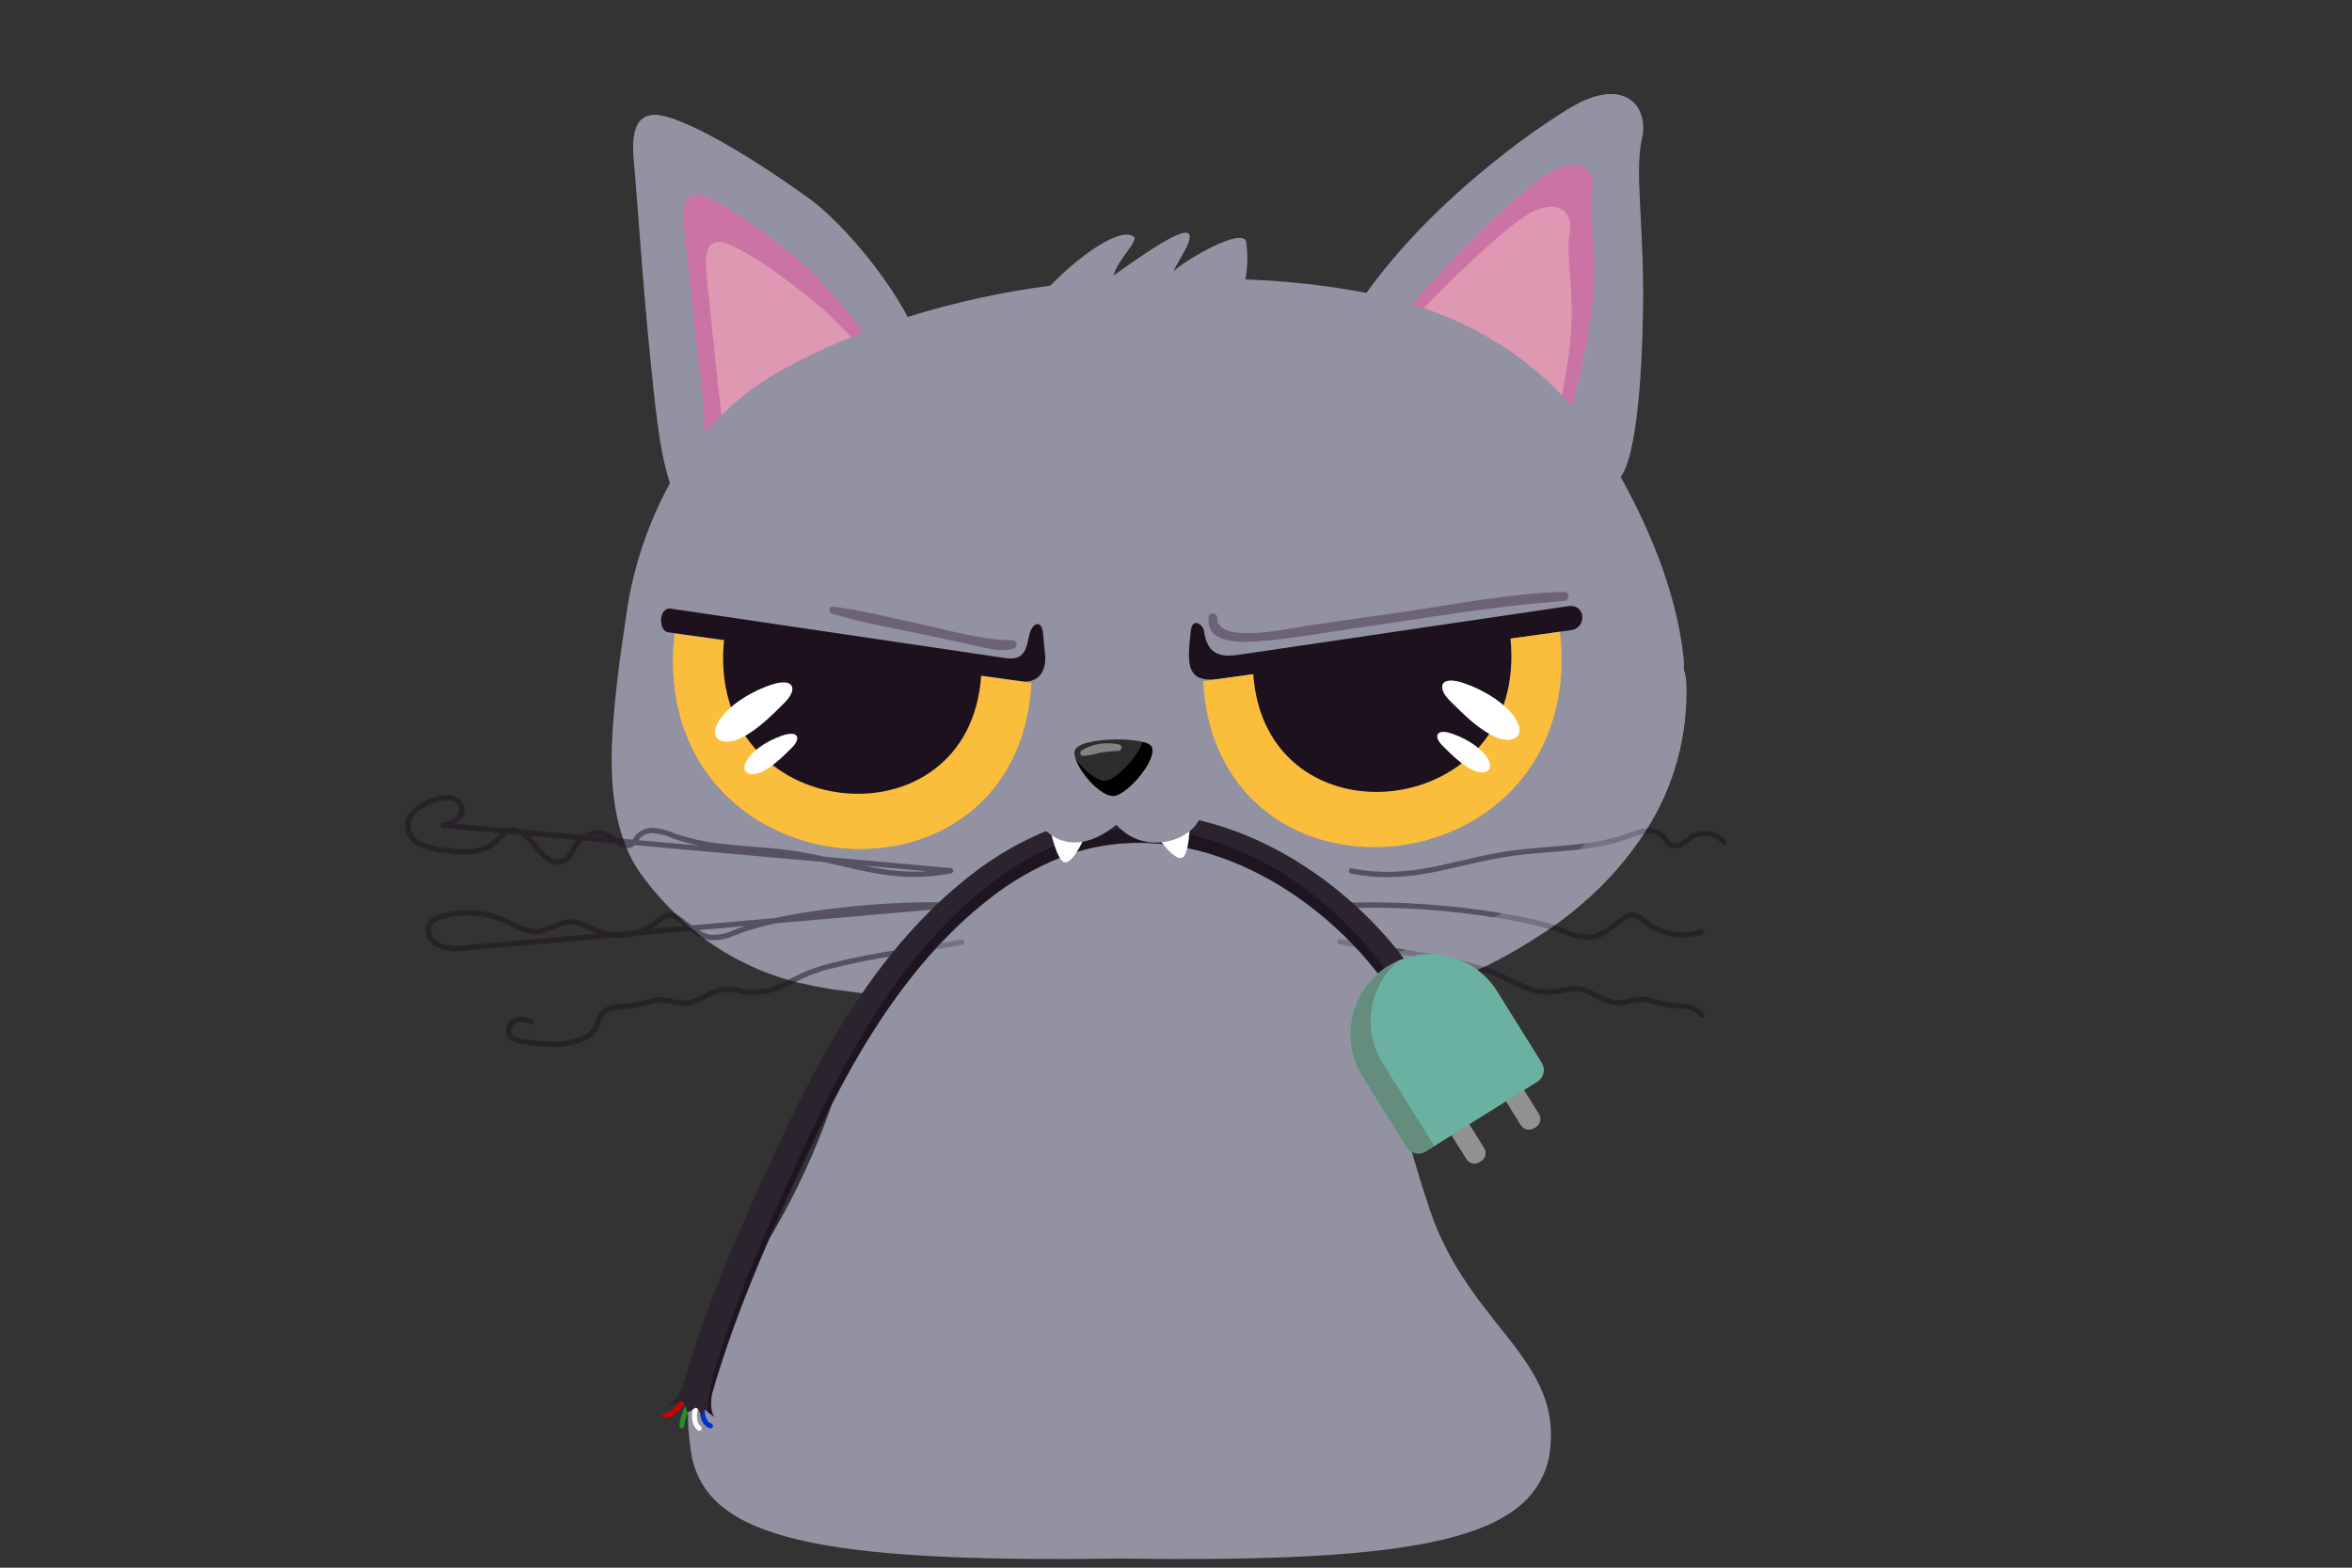 <svg width="300" height="200" viewBox="0 0 300 200" fill="none" xmlns="http://www.w3.org/2000/svg">
<rect x="0" y="0" width="300" height="200" fill="#333333" stroke="none"/>
<path d="M197.571 185.959C195.291 196.129 181.891 199.419 142.911 198.829C103.911 199.419 90.531 196.129 88.261 185.959C86.001 172.869 91.521 170.359 100.201 154.379C102.718 149.692 104.819 144.793 106.481 139.739C107.731 135.969 108.711 132.349 109.481 129.089C109.951 127.089 110.311 125.219 110.621 123.529C110.821 122.349 111.001 121.269 111.151 120.289C111.151 120.069 111.221 119.859 111.241 119.639C111.321 119.149 111.381 118.639 111.441 118.249C111.501 117.859 111.541 117.409 111.581 117.049C111.791 115.279 111.851 114.269 111.851 114.269L116.351 114.119L118.351 114.039L122.921 113.879L138.791 113.309C138.791 113.119 138.791 113.009 138.791 113.009L142.951 113.169L147.111 113.009C147.111 113.009 147.111 113.119 147.111 113.309L170.191 114.139L173.001 114.239H174.001C174.001 114.239 174.001 114.459 174.051 114.839C174.051 115.029 174.051 115.279 174.111 115.569C174.161 116.119 174.231 116.839 174.331 117.719C174.331 118.069 174.411 118.449 174.461 118.859C174.601 120.079 174.781 121.509 175.011 123.119C175.091 123.649 175.171 124.209 175.261 124.779C175.441 125.972 175.651 127.242 175.891 128.589C176.451 131.799 177.171 135.419 178.081 139.299C178.081 139.419 178.151 139.559 178.181 139.689C178.348 140.409 178.528 141.139 178.721 141.879C179.721 145.879 180.931 150.049 182.371 154.329C187.501 169.499 199.761 173.399 197.571 185.959Z" fill="#9292A3"/>
<path d="M86.021 63.219C84.301 58.919 83.791 53.999 83.021 46.449C81.891 35.289 81.341 26.039 80.831 20.339C80.171 13.009 84.191 14.449 87.061 15.619C92.201 17.719 99.471 22.619 103.171 25.309C108.931 29.459 117.971 41.239 117.731 46.699C112.011 53.899 101.691 61.269 86.021 63.219Z" fill="#9292A3"/>
<g style="mix-blend-mode:multiply" opacity="0.5">
<path d="M117.731 46.699C117.451 47.052 117.161 47.402 116.861 47.749C114.951 41.749 107.681 32.749 102.781 29.189C99.091 26.519 91.781 21.599 86.671 19.499C84.561 18.639 81.861 17.629 80.811 20.029C80.281 13.029 84.221 14.459 87.061 15.619C92.201 17.719 99.471 22.619 103.171 25.309C108.931 29.499 117.961 41.249 117.731 46.699Z" fill="#9292A3"/>
</g>
<path d="M90.971 62.389C89.711 59.079 90.151 54.759 89.441 49.009C88.391 40.489 87.771 33.449 87.281 29.099C86.651 23.509 89.351 24.709 91.281 25.679C94.741 27.419 99.691 31.359 102.211 33.479C106.141 36.789 114.051 46.569 114.041 50.709C110.451 56.029 101.291 61.329 90.971 62.389Z" fill="#DF98B1"/>
<g style="mix-blend-mode:multiply" opacity="0.35">
<path d="M113.971 50.009C111.446 46.148 108.45 42.617 105.051 39.499C102.531 37.379 97.581 33.439 94.121 31.709C92.191 30.709 89.491 29.529 90.121 35.119C90.611 39.469 91.221 46.519 92.281 55.029C92.611 57.709 92.691 60.029 92.811 62.169C92.201 62.269 91.581 62.349 90.971 62.409C89.711 59.099 90.151 54.779 89.441 49.019C88.391 40.509 87.771 33.469 87.281 29.119C86.651 23.529 89.351 24.729 91.281 25.699C94.751 27.429 99.691 31.379 102.221 33.499C105.931 36.619 113.221 45.549 113.971 50.009Z" fill="#A62E8C"/>
</g>
<path d="M172.711 39.669C174.931 48.669 202.451 64.669 206.301 61.329C209.091 58.939 209.441 44.599 209.541 40.949C209.851 29.759 208.421 21.949 209.421 17.749C210.421 13.549 207.161 9.509 200.051 13.899C192.941 18.289 180.491 27.709 172.711 39.669Z" fill="#3D243E"/>
<path d="M172.711 39.669C174.931 48.669 202.451 64.669 206.301 61.329C209.091 58.939 209.441 44.599 209.541 40.949C209.851 29.759 208.421 21.949 209.421 17.749C210.421 13.549 207.161 9.509 200.051 13.899C192.941 18.289 180.491 27.709 172.711 39.669Z" fill="#3D243E"/>
<path d="M172.711 39.669C174.931 48.669 202.451 64.669 206.301 61.329C209.091 58.939 209.441 44.599 209.541 40.949C209.851 29.759 208.421 21.949 209.421 17.749C210.421 13.549 207.161 9.509 200.051 13.899C192.941 18.289 180.491 27.709 172.711 39.669Z" fill="#9292A3"/>
<g style="mix-blend-mode:multiply" opacity="0.5">
<path d="M206.301 61.329C205.715 61.726 204.997 61.876 204.301 61.749C206.061 57.049 206.301 46.359 206.401 43.279C206.711 32.089 205.291 24.279 206.281 20.089C207.271 15.899 204.021 11.839 196.911 16.229C195.311 17.229 193.451 18.459 191.431 19.919C194.177 17.765 197.038 15.762 200.001 13.919C207.111 9.529 210.361 13.569 209.371 17.769C208.381 21.969 209.801 29.769 209.491 40.969C209.441 44.599 209.091 58.939 206.301 61.329Z" fill="#9292A3"/>
</g>
<path d="M175.651 44.559C176.971 49.909 195.091 61.609 197.391 59.639C199.051 58.209 202.391 46.459 203.161 38.239C203.811 31.599 202.491 26.919 203.091 24.419C203.691 21.919 201.741 19.509 197.501 22.119C193.261 24.729 180.281 37.429 175.651 44.559Z" fill="#DF98B1"/>
<g style="mix-blend-mode:multiply" opacity="0.35">
<path d="M203.161 38.239C202.351 46.469 199.051 58.239 197.391 59.639C197.236 59.761 197.048 59.834 196.851 59.849C198.505 54.562 199.657 49.132 200.291 43.629C200.941 36.989 199.621 32.309 200.211 29.799C200.801 27.289 198.871 24.889 194.631 27.509C191.181 29.639 181.871 38.509 176.051 45.569C175.884 45.25 175.75 44.915 175.651 44.569C180.281 37.439 193.271 24.749 197.511 22.129C201.751 19.509 203.681 21.919 203.091 24.429C202.501 26.939 203.821 31.599 203.161 38.239Z" fill="#A62E8C"/>
</g>
<path d="M215.081 87.059C215.342 93.744 213.544 100.348 209.931 105.979C207.702 109.457 204.973 112.587 201.831 115.269C201.211 115.799 200.591 116.319 199.941 116.819C199.291 117.319 198.651 117.819 197.941 118.289C197.441 118.639 196.941 118.999 196.411 119.289C195.881 119.579 195.411 119.969 194.841 120.289C193.201 121.309 191.511 122.249 189.771 123.109L189.481 123.239L188.871 123.499L188.441 123.659L188.041 123.799C187.628 123.939 187.178 124.079 186.691 124.219L185.691 124.489L184.871 124.699L184.331 124.829L182.781 125.169L180.781 125.559C179.891 125.739 178.961 125.899 177.991 126.059L177.101 126.199L175.511 126.439H175.391H175.281L173.891 126.639L172.191 126.869H171.981H171.911L169.351 127.179L167.841 127.359L166.381 127.509L165.241 127.629L163.001 127.849L161.051 128.019L160.051 128.099L157.051 128.329L155.051 128.469L152.311 128.639L151.071 128.709L149.981 128.759L148.171 128.839L146.701 128.899L144.901 128.949H143.631H142.071C134.051 129.216 126.022 128.805 118.071 127.719L117.071 127.559L116.141 127.429L113.741 127.119H113.661L113.301 127.069L111.741 126.889L110.091 126.689L108.491 126.489L107.071 126.289H106.891C106.361 126.209 105.831 126.129 105.301 126.029C104.771 125.929 104.241 125.849 103.711 125.739L102.191 125.399H102.091C101.651 125.289 101.211 125.179 100.771 125.049L100.581 124.999C97.351 124.074 94.277 122.672 91.461 120.839C91.001 120.539 90.541 120.229 90.101 119.909C89.661 119.589 89.241 119.259 88.821 118.909C88.321 118.529 87.821 118.119 87.361 117.689L87.091 117.439C85.201 115.737 83.486 113.851 81.971 111.809C81.039 110.552 80.285 109.172 79.731 107.709C77.291 101.439 77.971 93.709 78.671 87.369C79.001 84.319 79.461 81.309 79.911 78.279C80.745 72.42 82.635 66.762 85.491 61.579C86.752 59.308 88.24 57.17 89.931 55.199C90.598 54.41 91.306 53.655 92.051 52.939C93.868 51.138 95.881 49.545 98.051 48.189C101.407 46.178 104.926 44.452 108.571 43.029L110.051 42.439C111.171 41.999 112.321 41.579 113.491 41.179C114.221 40.929 114.971 40.679 115.731 40.449C121.665 38.597 127.747 37.258 133.911 36.449C139.48 35.717 145.094 35.383 150.711 35.449C153.411 35.449 156.121 35.529 158.821 35.649C164.001 35.822 169.159 36.394 174.251 37.359C176.201 37.752 178.13 38.243 180.031 38.829C180.551 38.979 181.031 39.149 181.581 39.319C186.826 41.056 191.695 43.77 195.931 47.319C197.044 48.266 198.128 49.289 199.181 50.389C199.491 50.709 199.791 51.039 200.091 51.389C200.091 51.389 200.091 51.389 200.141 51.439C200.191 51.489 200.351 51.679 200.451 51.809C200.551 51.939 200.711 52.099 200.831 52.249C201.151 52.609 201.451 52.979 201.761 53.369C202.091 53.779 202.411 54.189 202.761 54.629L203.261 55.319L203.421 55.539C203.621 55.819 203.801 56.109 204.001 56.399C204.201 56.689 204.381 56.959 204.561 57.249C204.741 57.539 204.781 57.579 204.881 57.749L205.161 58.179L205.461 58.699C205.701 59.099 205.941 59.489 206.171 59.899L206.661 60.779C207.581 62.439 208.411 64.059 209.171 65.639C209.761 66.879 210.301 68.099 210.791 69.289C211.041 69.889 211.271 70.479 211.501 71.069C211.731 71.659 211.941 72.239 212.141 72.809C212.341 73.379 212.531 73.969 212.711 74.529C212.891 75.089 213.131 75.929 213.321 76.619C213.511 77.309 213.691 77.989 213.841 78.669C214.151 80.009 214.391 81.329 214.581 82.609C214.581 82.889 214.661 83.159 214.691 83.449C214.691 83.719 214.761 84.009 214.781 84.289V84.519V84.759C214.781 84.879 214.781 84.989 214.781 85.099V85.449C214.961 86.002 215.061 86.539 215.081 87.059Z" fill="#9292A3"/>
<path d="M133.331 83.889L133.051 80.889C132.961 79.299 131.911 79.129 131.341 80.769L131.171 81.509C130.771 83.699 129.991 84.299 127.701 83.879L85.701 77.669C83.931 77.299 83.931 80.549 85.261 80.669L130.171 86.889C131.931 87.189 133.341 86.239 133.331 83.889Z" fill="#1D111E"/>
<path d="M131.571 87.129C129.691 118.549 82.471 113.799 86.041 80.829L131.571 87.129Z" fill="#FABD3C"/>
<g style="mix-blend-mode:multiply" opacity="0.9">
<path d="M131.401 88.959C127.881 117.879 83.931 113.299 85.901 82.319C87.691 108.289 124.721 112.279 131.401 88.959Z" fill="#FABD3C"/>
</g>
<path d="M125.161 86.019C123.811 108.649 89.801 105.229 92.371 81.489L125.161 86.019Z" fill="#1D111E"/>
<path d="M98.161 87.429C92.161 89.589 89.611 93.949 92.231 94.569C94.851 95.189 99.041 90.639 99.971 89.749C101.861 87.939 101.351 86.289 98.161 87.429Z" fill="white"/>
<path d="M99.701 93.869C95.571 95.339 93.851 98.329 95.651 98.739C97.451 99.149 100.301 96.059 100.941 95.449C102.231 94.209 101.881 93.089 99.701 93.869Z" fill="white"/>
<path d="M200.301 80.409L155.411 86.619C152.591 86.979 151.511 86.069 151.661 83.039C151.661 82.429 151.881 80.589 151.881 80.589C151.991 78.759 153.351 79.529 153.571 80.469C153.981 83.759 155.991 83.829 158.051 83.529L200.051 77.329C202.311 77.039 202.441 80.179 200.301 80.409Z" fill="#1D111E"/>
<path d="M153.451 86.899C155.331 118.309 202.551 113.559 198.981 80.599L153.451 86.899Z" fill="#FABD3C"/>
<g style="mix-blend-mode:multiply" opacity="0.9">
<path d="M153.981 90.999C161.841 112.739 197.731 108.209 199.131 82.469C200.671 112.259 159.451 117.269 153.981 90.999Z" fill="#FABD3C"/>
</g>
<path d="M159.841 85.789C161.201 108.409 195.211 104.989 192.641 81.249L159.841 85.789Z" fill="#1D111E"/>
<path d="M186.851 87.199C192.901 89.359 195.401 93.719 192.781 94.329C190.161 94.939 185.971 90.399 185.041 89.509C183.151 87.699 183.661 86.049 186.851 87.199Z" fill="white"/>
<path d="M185.311 93.629C189.441 95.109 191.151 98.089 189.361 98.509C187.571 98.929 184.711 95.819 184.071 95.209C182.781 93.979 183.121 92.849 185.311 93.629Z" fill="white"/>
<path d="M146.901 95.289C146.361 93.959 137.991 93.959 137.131 95.639C136.461 96.949 139.911 101.559 142.011 101.549C143.631 101.499 147.621 97.039 146.901 95.289Z" fill="#2D2D2D"/>
<g style="mix-blend-mode:multiply">
<path d="M142.021 101.549C140.351 101.549 137.841 98.669 137.201 96.819C138.261 98.259 139.791 99.609 140.931 99.599C142.231 99.599 145.051 96.699 145.751 94.649C146.371 94.809 146.751 95.019 146.901 95.289C147.621 97.039 143.631 101.499 142.021 101.549Z" fill="black"/>
</g>
<g style="mix-blend-mode:multiply" opacity="0.5">
<path d="M219.911 107.499C219.442 106.921 218.786 106.524 218.056 106.376C217.326 106.229 216.568 106.339 215.911 106.689C215.401 106.979 214.981 107.399 214.461 107.689C214.213 107.844 213.924 107.922 213.632 107.911C213.339 107.9 213.057 107.802 212.821 107.629C212.633 107.407 212.468 107.165 212.331 106.909C212.053 106.574 211.694 106.316 211.288 106.158C210.882 106.001 210.442 105.949 210.011 106.009H209.941C209.108 106.144 208.295 106.382 207.521 106.719C205.797 107.305 204.018 107.714 202.211 107.939C200.771 108.129 199.311 108.249 197.851 108.359C196.711 108.459 195.571 108.539 194.451 108.659C186.061 109.509 180.641 112.759 172.381 111.109" stroke="#1D111E" stroke-width="0.68" stroke-linecap="round" stroke-linejoin="round"/>
</g>
<g style="mix-blend-mode:multiply" opacity="0.5">
<path d="M217.051 118.869C215.882 119.272 214.632 119.381 213.411 119.185C212.19 118.99 211.036 118.497 210.051 117.749C209.411 117.249 208.721 116.609 207.921 116.749C207.635 116.818 207.367 116.944 207.131 117.119C205.791 118.039 204.591 119.369 202.981 119.569C201.804 119.606 200.636 119.352 199.581 118.829C199.081 118.639 198.581 118.449 197.971 118.279C196.971 117.969 195.801 117.679 194.571 117.419C193.571 117.199 192.491 116.999 191.381 116.819C185.103 115.779 178.742 115.334 172.381 115.489" stroke="#1D111E" stroke-width="0.68" stroke-linecap="round" stroke-linejoin="round"/>
</g>
<g style="mix-blend-mode:multiply" opacity="0.5">
<path d="M170.941 120.159H171.051C171.781 120.309 172.631 120.459 173.561 120.609L175.401 120.899L178.901 121.439L181.501 121.879C183.986 122.277 186.444 122.828 188.861 123.529V123.529C189.716 123.782 190.551 124.096 191.361 124.469C193.421 125.469 195.521 126.709 197.811 126.569C199.031 126.499 200.231 126.019 201.441 126.189C203.061 126.409 204.381 127.739 206.011 127.909C207.301 128.029 208.571 127.399 209.861 127.499C210.743 127.669 211.614 127.89 212.471 128.159C214.091 128.469 216.161 128.089 217.031 129.479" stroke="#1D111E" stroke-width="0.68" stroke-linecap="round" stroke-linejoin="round"/>
</g>
<g style="mix-blend-mode:screen" opacity="0.65">
<path d="M142.811 94.999C141.152 94.594 139.401 94.863 137.941 95.749C137.691 95.919 137.771 96.429 138.111 96.439C138.85 96.382 139.581 96.244 140.291 96.029C141.086 95.903 141.887 95.826 142.691 95.799C143.081 95.769 143.211 95.119 142.811 94.999Z" fill="#AFAFAF"/>
</g>
<path style="mix-blend-mode:color-dodge" d="M181.251 121.899C190.557 121.899 198.101 116.723 198.101 110.339C198.101 103.955 190.557 98.779 181.251 98.779C171.945 98.779 164.401 103.955 164.401 110.339C164.401 116.723 171.945 121.899 181.251 121.899Z" fill="url(#paint0_radial_2348_10272)"/>
<g style="mix-blend-mode:screen" opacity="0.43">
<path d="M129.161 81.679C125.221 81.679 121.231 80.439 117.391 79.619C113.701 78.829 109.971 77.859 106.221 77.389C105.701 77.329 105.631 78.139 106.101 78.279C110.041 79.499 114.201 80.179 118.231 81.039L124.021 82.279C125.711 82.639 127.591 83.279 129.301 82.729C129.419 82.689 129.52 82.609 129.586 82.502C129.651 82.396 129.678 82.27 129.662 82.146C129.645 82.023 129.586 81.908 129.495 81.823C129.404 81.738 129.285 81.687 129.161 81.679Z" fill="#3D243E"/>
</g>
<g style="mix-blend-mode:screen" opacity="0.43">
<path d="M199.501 75.499C192.271 75.709 185.001 77.209 177.861 78.229L166.861 79.799C164.861 80.089 155.181 82.359 155.261 78.799C155.261 78.199 154.261 78.029 154.181 78.659C153.671 82.149 158.241 81.989 160.491 81.819C164.721 81.499 168.931 80.709 173.121 80.109C181.881 78.849 190.661 77.289 199.491 76.669C200.251 76.629 200.271 75.499 199.501 75.499Z" fill="#3D243E"/>
</g>
<path d="M131.341 39.569C134.511 35.039 142.461 28.509 144.631 30.209C145.221 30.759 142.441 33.289 142.061 35.119C145.061 33.009 151.811 28.119 151.741 30.179C151.811 31.179 150.361 33.129 149.671 34.609C151.251 33.129 158.671 28.789 158.971 30.919C159.241 33.062 159.081 35.238 158.501 37.319L142.261 39.319L131.341 39.569Z" fill="#9292A3"/>
<g style="mix-blend-mode:multiply" opacity="0.5">
<path d="M215.081 87.059C215.342 93.744 213.544 100.348 209.931 105.979C207.703 109.457 204.973 112.587 201.831 115.269C201.211 115.799 200.591 116.319 199.941 116.819C199.291 117.319 198.641 117.819 197.941 118.279C197.441 118.639 196.941 118.989 196.421 119.339C195.901 119.689 195.421 120.019 194.851 120.339C193.211 121.352 191.521 122.289 189.781 123.149L189.491 123.289L188.881 123.549L188.451 123.709L188.051 123.849C187.638 123.989 187.188 124.129 186.701 124.269L185.701 124.539L184.881 124.749L184.341 124.879L182.791 125.219L180.791 125.609C179.631 125.829 178.401 126.039 177.101 126.249L175.511 126.489H175.391H175.251L173.861 126.689L172.161 126.919H171.951H171.881L169.321 127.229L167.811 127.409L166.351 127.559L165.211 127.679L162.971 127.899L161.021 128.069L160.021 128.149L157.021 128.379L155.021 128.519L152.281 128.689L151.041 128.759L149.951 128.809L148.141 128.889L146.671 128.949L144.871 128.999H143.601H142.041C134.021 129.266 125.992 128.855 118.041 127.769L116.131 127.479L113.731 127.169H113.651L111.731 126.939L110.081 126.739L108.481 126.539L107.061 126.339H106.881C106.351 126.259 105.821 126.179 105.291 126.079C104.761 125.979 104.231 125.899 103.701 125.789L102.181 125.449H102.081C101.641 125.339 101.201 125.229 100.761 125.099L100.571 125.049C97.341 124.124 94.267 122.722 91.451 120.889C90.991 120.589 90.531 120.279 90.091 119.959C89.651 119.639 89.201 119.309 88.771 118.959C91.408 120.194 94.19 121.091 97.051 121.629C99.501 122.189 102.341 122.709 105.481 123.179C106.481 123.339 107.581 123.489 108.681 123.639C110.321 123.859 112.021 124.059 113.781 124.249H114.151C115.541 124.389 116.971 124.529 118.421 124.649C134.741 126.049 154.691 126.059 171.251 122.999L172.031 122.849C173.521 122.569 174.971 122.259 176.391 121.919C176.911 121.799 177.391 121.679 177.931 121.539L178.811 121.309C183.123 120.229 187.302 118.672 191.271 116.669C193.572 115.506 195.725 114.069 197.681 112.389C199.285 110.982 200.757 109.432 202.081 107.759C213.771 92.929 209.261 72.759 205.271 61.559C205.081 61.039 204.891 60.559 204.711 60.059C203.835 57.72 202.833 55.43 201.711 53.199C202.041 53.609 202.361 54.019 202.711 54.459L203.211 55.149L203.371 55.369C203.571 55.649 203.751 55.939 203.951 56.229C204.151 56.519 204.331 56.789 204.511 57.079C204.691 57.369 204.731 57.409 204.831 57.579L205.111 58.009L205.411 58.529C205.651 58.929 205.891 59.319 206.121 59.729L206.611 60.609C207.531 62.269 208.361 63.889 209.121 65.469C209.711 66.709 210.251 67.929 210.741 69.119C210.991 69.719 211.221 70.309 211.451 70.899C211.681 71.489 211.891 72.069 212.091 72.639C212.291 73.209 212.481 73.799 212.651 74.359C212.821 74.919 213.081 75.759 213.271 76.449C213.461 77.139 213.641 77.819 213.791 78.499C214.101 79.839 214.341 81.159 214.531 82.439C214.531 82.719 214.611 82.989 214.641 83.279C214.641 83.549 214.711 83.839 214.731 84.119V84.349C214.736 84.429 214.736 84.509 214.731 84.589V84.929V85.279C214.944 85.946 215.061 86.539 215.081 87.059Z" fill="#9292A3"/>
</g>
<g style="mix-blend-mode:multiply" opacity="0.5">
<path d="M67.731 130.319C67.104 130.022 66.386 129.983 65.731 130.209C65.41 130.337 65.148 130.58 64.996 130.89C64.845 131.201 64.814 131.557 64.911 131.889C65.191 132.579 66.051 132.779 66.791 132.889C69.451 133.259 72.331 133.599 74.691 132.329C75.186 132.101 75.606 131.737 75.901 131.279C76.221 130.739 76.271 130.069 76.601 129.539C77.481 128.149 79.601 128.539 81.161 128.219C82.022 127.951 82.896 127.731 83.781 127.559C85.071 127.459 86.341 128.089 87.631 127.969C89.261 127.799 90.581 126.469 92.201 126.249C93.411 126.079 94.611 126.559 95.831 126.629C97.59 126.599 99.312 126.117 100.831 125.229L102.241 124.529C102.89 124.222 103.558 123.958 104.241 123.739C104.671 123.599 105.111 123.459 105.581 123.329C108.567 122.565 111.591 121.957 114.641 121.509L116.641 121.189L117.861 120.999C119.691 120.729 121.341 120.459 122.641 120.199M121.251 111.079C112.981 112.729 107.561 109.479 99.181 108.629C96.531 108.359 93.851 108.249 91.181 107.879C89.442 107.653 87.73 107.255 86.071 106.689C85.274 106.337 84.433 106.095 83.571 105.969C83.141 105.909 82.703 105.96 82.299 106.118C81.894 106.275 81.537 106.534 81.261 106.869C81.123 107.125 80.959 107.367 80.771 107.589C80.622 107.713 80.445 107.8 80.256 107.844C80.066 107.887 79.87 107.886 79.681 107.839C79.485 107.807 79.296 107.743 79.121 107.649C78.611 107.369 78.181 106.949 77.681 106.649C77.023 106.303 76.266 106.195 75.537 106.342C74.808 106.49 74.153 106.884 73.681 107.459C73.081 108.239 72.801 109.359 71.911 109.799C70.611 110.449 69.211 109.159 68.341 107.989C67.471 106.819 66.161 105.489 64.801 105.989C64.151 106.249 63.741 106.889 63.221 107.369C61.491 109.009 58.761 108.779 56.401 108.439C55.458 108.36 54.535 108.123 53.671 107.739C53.24 107.543 52.864 107.244 52.575 106.869C52.285 106.495 52.092 106.055 52.011 105.589C51.841 103.859 53.681 102.659 55.331 102.099C55.986 101.828 56.694 101.712 57.401 101.759C57.752 101.795 58.084 101.935 58.355 102.161C58.626 102.388 58.823 102.69 58.921 103.029C59.171 104.239 57.741 105.099 56.521 105.299L121.251 111.079ZM121.251 115.499C114.351 115.159 100.471 116.349 94.031 118.849L93.271 119.149C92.441 119.5 91.54 119.651 90.641 119.589C89.281 119.419 88.211 118.439 87.091 117.589C86.891 117.439 86.691 117.289 86.481 117.149C86.246 116.972 85.977 116.846 85.691 116.779C84.901 116.629 84.201 117.269 83.561 117.779C82.577 118.528 81.423 119.023 80.202 119.218C78.98 119.414 77.73 119.304 76.561 118.899C75.221 118.429 73.951 117.549 72.561 117.619C71.171 117.689 69.661 118.889 68.101 118.869C66.977 118.711 65.902 118.308 64.951 117.689C62.263 116.382 59.188 116.108 56.311 116.919C55.75 117.023 55.242 117.316 54.871 117.749C54.632 118.197 54.573 118.719 54.705 119.209C54.836 119.699 55.15 120.121 55.581 120.389C56.497 120.89 57.542 121.102 58.581 120.999L121.251 115.499Z" stroke="#1D111E" stroke-width="0.68" stroke-linecap="round" stroke-linejoin="round"/>
</g>
<g style="mix-blend-mode:multiply" opacity="0.5">
<path d="M175.251 126.499C174.28 125.269 173.242 124.094 172.141 122.979C171.851 122.679 171.551 122.389 171.251 122.099C170.053 120.935 168.788 119.843 167.461 118.829C162.785 115.065 157.314 112.415 151.461 111.079C151.311 111.719 151.091 112.219 150.781 112.319C150.121 112.519 149.141 111.529 148.371 110.589C144.675 110.177 140.933 110.518 137.371 111.589C136.891 112.339 136.371 112.949 135.851 112.899C135.621 112.899 135.411 112.649 135.211 112.329C134.205 112.727 133.22 113.178 132.261 113.679C130.077 114.809 128.007 116.149 126.081 117.679C125.681 117.989 125.291 118.309 124.901 118.679C121.719 121.458 118.744 124.466 116.001 127.679C113.261 130.789 110.451 133.889 108.001 137.229C107.966 137.268 107.935 137.312 107.911 137.359C108.331 135.559 110.591 129.089 110.911 127.569C110.911 127.569 111.911 127.199 111.911 127.189C111.271 127.119 112.551 127.269 111.911 127.189C112.591 126.269 113.291 125.369 114.021 124.469L114.471 123.919C114.981 123.309 115.471 122.709 116.031 122.109L116.801 121.259C117.541 120.469 118.291 119.689 119.071 118.939C120.411 117.616 121.82 116.364 123.291 115.189L123.831 114.749C126.787 112.404 130.055 110.483 133.541 109.039C132.251 107.909 132.321 107.039 132.321 107.039L153.421 106.039C153.449 106.612 153.322 107.183 153.051 107.689C157.184 108.679 161.14 110.298 164.781 112.489C168.753 114.834 172.378 117.722 175.551 121.069C175.671 121.179 175.781 121.299 175.891 121.419C176.001 121.539 176.391 121.949 176.631 122.219C177.551 123.219 178.421 124.299 179.221 125.369C180.903 124.79 182.709 124.672 184.451 125.029L182.901 125.369L180.901 125.759C180.011 125.939 179.081 126.099 178.101 126.259L177.211 126.399L175.621 126.639H175.501L175.251 126.499Z" fill="#9292A3"/>
</g>
<path d="M88.231 178.759C87.52 179.668 87.083 180.761 86.971 181.909" stroke="#268E26" stroke-width="0.63" stroke-linecap="round" stroke-linejoin="round"/>
<path d="M88.901 178.829C88.901 178.829 88.021 181.309 89.191 182.219" stroke="white" stroke-width="0.63" stroke-linecap="round" stroke-linejoin="round"/>
<path d="M89.621 179.119C89.621 179.119 89.261 181.409 90.621 181.909" stroke="#0032D0" stroke-width="0.63" stroke-linecap="round" stroke-linejoin="round"/>
<path d="M87.511 177.909C87.511 177.909 86.461 180.489 84.811 180.559" stroke="#D30000" stroke-width="0.63" stroke-linecap="round" stroke-linejoin="round"/>
<path d="M179.131 122.369C169.551 109.629 151.291 99.029 133.811 105.869C130.174 107.325 126.768 109.302 123.701 111.739C112.041 120.859 104.841 134.239 99.861 144.879C94.881 155.519 90.121 166.119 86.981 177.199C86.981 177.199 86.171 178.769 85.311 179.109C85.311 179.109 85.691 179.389 86.741 178.819C87.311 178.489 87.601 179.729 87.601 180.059C87.601 180.389 88.501 179.729 88.501 179.729C88.501 179.729 88.981 179.059 89.501 180.819C89.641 180.009 89.791 179.679 90.021 179.919C90.251 180.159 91.221 180.819 91.221 180.819C91.221 180.819 90.451 180.319 90.811 177.879C93.871 167.199 98.491 156.929 103.371 146.489C108.171 136.239 115.081 123.359 126.101 114.739C128.88 112.533 131.961 110.738 135.251 109.409C150.871 103.299 167.391 113.029 176.121 124.649C177.121 126.019 178.121 127.489 179.121 129.019L182.361 127.019C181.291 125.379 180.221 123.819 179.131 122.369Z" fill="#2B232D"/>
<g style="mix-blend-mode:multiply" opacity="0.5">
<path d="M182.301 127.009L179.061 129.009C178.061 127.479 177.061 126.009 176.061 124.639C167.331 113.019 150.811 103.289 135.201 109.409C131.904 110.725 128.817 112.517 126.041 114.729C115.041 123.349 108.111 136.229 103.311 146.479C98.431 156.909 93.821 167.179 90.751 177.869C90.441 179.959 90.961 180.629 91.121 180.789C90.991 180.689 90.611 180.429 90.321 180.199C90.306 179.919 90.306 179.639 90.321 179.359C90.4 177.802 90.682 176.262 91.161 174.779C91.561 173.449 91.981 172.139 92.411 170.829C93.291 168.209 94.261 165.609 95.271 163.029C96.281 160.449 97.391 157.849 98.511 155.289C99.631 152.729 100.821 150.119 102.001 147.559C102.451 146.609 102.891 145.649 103.341 144.689C108.141 134.439 115.051 121.569 126.071 112.949C128.847 110.734 131.933 108.938 135.231 107.619C150.841 101.509 167.361 111.239 176.091 122.859C177.091 124.229 178.091 125.699 179.091 127.219L181.521 125.709L182.301 127.009Z" fill="#140716"/>
</g>
<path d="M151.761 105.039C151.761 105.039 151.711 109.149 150.761 109.439C149.551 109.809 147.231 106.159 147.231 106.159L151.761 105.039Z" fill="white"/>
<path d="M133.971 105.889C133.971 105.889 134.811 109.889 135.821 110.009C137.071 110.139 138.641 106.099 138.641 106.099L133.971 105.889Z" fill="white"/>
<path d="M131.501 103.499C131.501 103.499 134.991 111.169 142.401 105.219C146.401 109.729 153.571 106.769 153.291 102.959" fill="#9292A3"/>
<path d="M183.895 141.814L185.201 140.998C185.333 140.915 185.494 140.889 185.646 140.924C185.799 140.959 185.931 141.053 186.014 141.186L189.314 146.47C189.484 146.742 189.539 147.071 189.467 147.384C189.395 147.696 189.201 147.967 188.929 148.137L188.717 148.27C188.445 148.44 188.116 148.495 187.803 148.423C187.491 148.35 187.22 148.157 187.05 147.885L183.749 142.601C183.67 142.475 183.641 142.325 183.668 142.179C183.695 142.033 183.776 141.903 183.895 141.814Z" fill="#919191"/>
<g style="mix-blend-mode:multiply" opacity="0.5">
<path d="M178.751 141.929H174.811L172.621 138.419C171.26 136.237 170.779 133.62 171.274 131.097C171.77 128.574 173.206 126.333 175.291 124.829C175.471 126.022 175.681 127.292 175.921 128.639C176.481 131.849 177.201 135.469 178.111 139.349C178.111 139.469 178.181 139.609 178.211 139.739C178.384 140.459 178.564 141.189 178.751 141.929Z" fill="#9292A3"/>
</g>
<path d="M191.655 136.971L191.4 137.13C190.833 137.484 190.661 138.231 191.015 138.797L193.987 143.555C194.341 144.122 195.088 144.295 195.654 143.941L195.909 143.782C196.476 143.428 196.648 142.681 196.294 142.114L193.322 137.356C192.968 136.79 192.222 136.617 191.655 136.971Z" fill="#919191"/>
<path d="M196.061 138.029L181.841 146.909C181.447 147.154 180.972 147.233 180.52 147.128C180.068 147.023 179.676 146.743 179.431 146.349L173.761 137.279C173.051 136.148 172.572 134.889 172.35 133.572C172.128 132.256 172.168 130.909 172.469 129.608C172.769 128.307 173.323 127.079 174.099 125.993C174.875 124.906 175.858 123.984 176.991 123.279C178.122 122.569 179.381 122.09 180.697 121.868C182.014 121.646 183.361 121.686 184.662 121.986C185.962 122.287 187.191 122.841 188.277 123.617C189.363 124.393 190.286 125.376 190.991 126.509L196.651 135.579C196.776 135.778 196.86 135.999 196.898 136.231C196.936 136.463 196.927 136.7 196.872 136.928C196.817 137.157 196.717 137.372 196.578 137.561C196.439 137.75 196.263 137.909 196.061 138.029Z" fill="#6BB1A2"/>
<g style="mix-blend-mode:multiply" opacity="0.3">
<path d="M178.351 122.619C176.52 124.19 175.311 126.364 174.945 128.749C174.578 131.133 175.077 133.57 176.351 135.619L182.941 146.169L181.761 146.899C181.574 147.017 181.365 147.097 181.147 147.134C180.929 147.171 180.706 147.165 180.491 147.116C180.275 147.066 180.072 146.975 179.891 146.847C179.711 146.719 179.558 146.556 179.441 146.369L173.771 137.289C172.356 135.001 171.902 132.246 172.506 129.625C173.111 127.003 174.726 124.726 177.001 123.289C177.426 123.019 177.879 122.794 178.351 122.619Z" fill="#583929"/>
</g>
<defs>
<radialGradient id="paint0_radial_2348_10272" cx="0" cy="0" r="1" gradientUnits="userSpaceOnUse" gradientTransform="translate(13814.4 3727.41) rotate(-1.85) scale(513.925 243.28)">
<stop offset="0.17" stop-color="#662346"/>
<stop offset="1" stop-color="#662346" stop-opacity="0"/>
</radialGradient>
</defs>
</svg>
